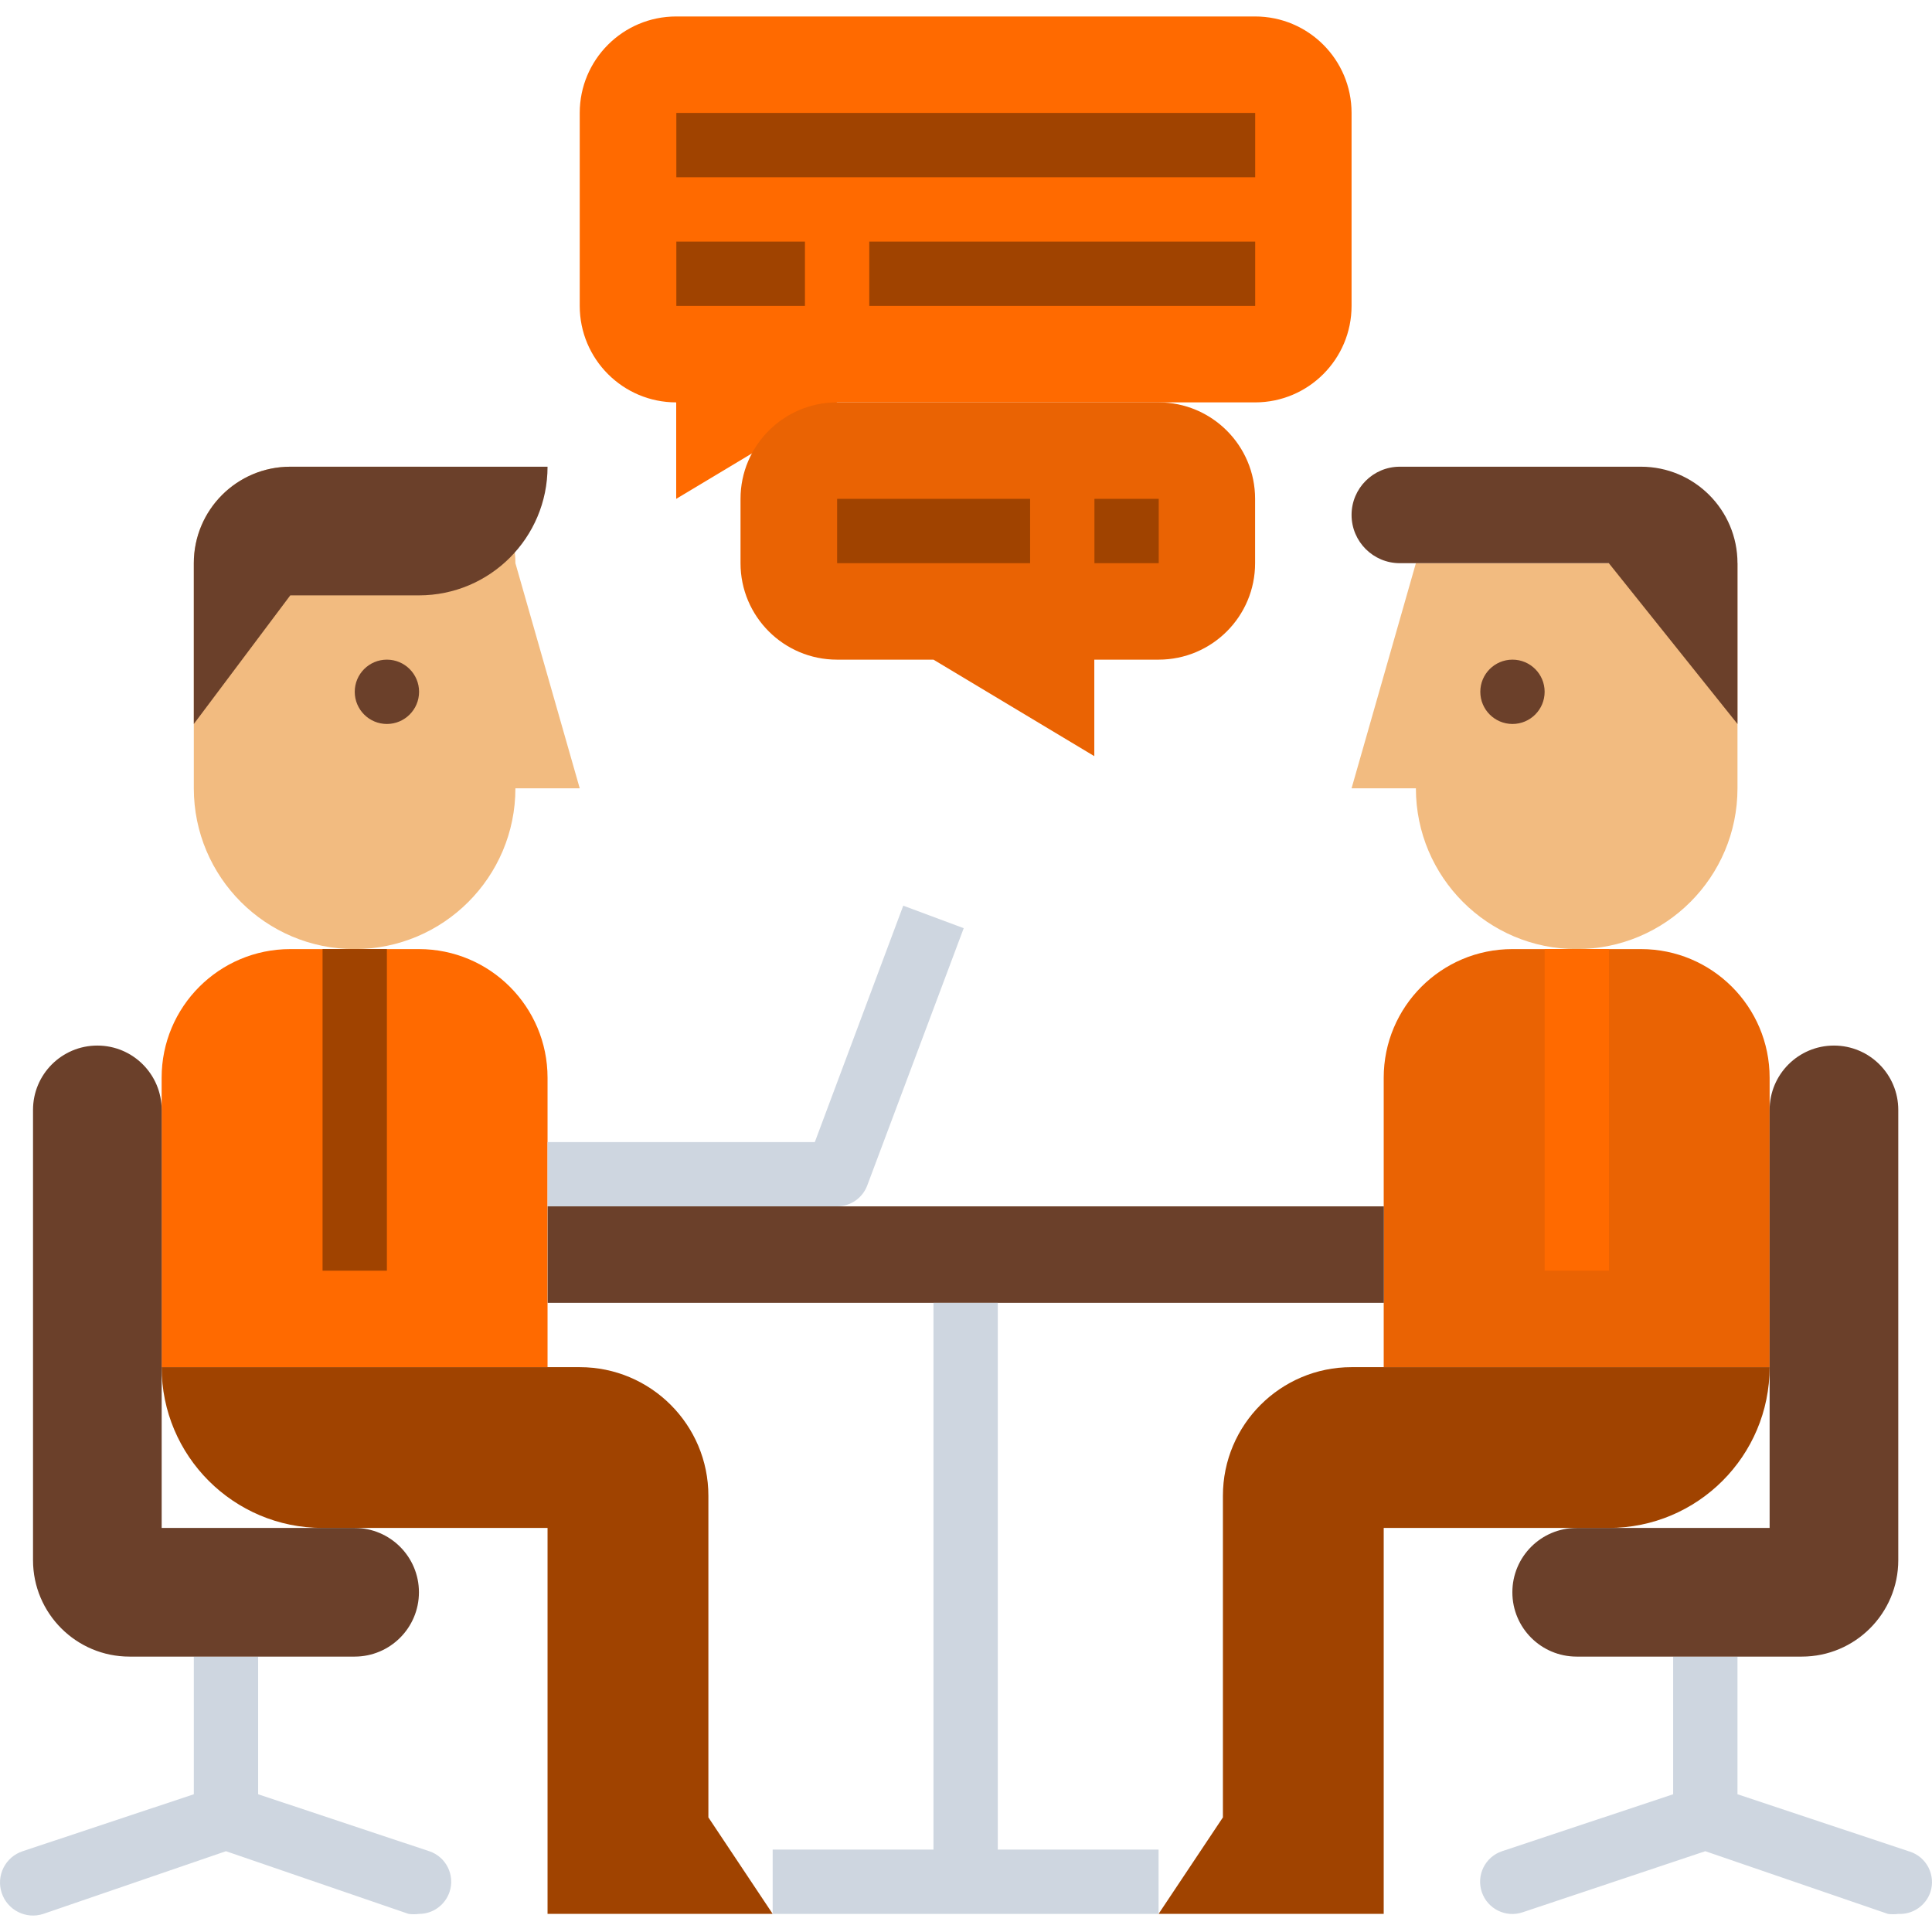 <svg width="44" height="44" viewBox="0 0 44 44" fill="none" xmlns="http://www.w3.org/2000/svg">
<g clip-path="url(#clip0_1_897)">
<path d="M11.738 12.826L13.203 17.953H11.738C11.738 19.975 10.098 21.615 8.076 21.615C6.054 21.615 4.414 19.975 4.414 17.953V12.826C4.414 11.613 5.397 10.629 6.611 10.629H9.541C10.754 10.629 11.738 11.613 11.738 12.826Z" fill="#F2BB80"/>
<path d="M28.584 0.375H15.4C14.187 0.375 13.203 1.358 13.203 2.572V6.966C13.203 8.18 14.187 9.164 15.4 9.164V11.361L19.062 9.164H28.584C29.797 9.164 30.781 8.18 30.781 6.966V2.572C30.781 1.358 29.797 0.375 28.584 0.375Z" fill="#FF6A00"/>
<path d="M40.302 31.137H31.513V24.545C31.513 22.927 32.825 21.615 34.443 21.615H37.373C38.99 21.615 40.302 22.927 40.302 24.545V31.137H40.302Z" fill="#EA6303"/>
<path d="M3.681 31.137H12.47V24.545C12.47 22.927 11.159 21.615 9.541 21.615H6.611C4.993 21.615 3.681 22.927 3.681 24.545C3.681 24.545 3.681 31.137 3.681 31.137Z" fill="#FF6A00"/>
<path d="M8.811 16.488C9.216 16.488 9.544 16.16 9.544 15.755C9.544 15.351 9.216 15.023 8.811 15.023C8.407 15.023 8.079 15.351 8.079 15.755C8.079 16.16 8.407 16.488 8.811 16.488Z" fill="#6B402A"/>
<path d="M3.681 31.136C3.681 33.158 5.321 34.798 7.343 34.798H12.47V43.587H17.597L16.133 41.39V34.066C16.133 32.448 14.821 31.136 13.203 31.136H3.681V31.136Z" fill="#A04300"/>
<path d="M9.775 42.16L5.879 40.863V37.728H4.414V40.863L0.517 42.16C0.123 42.289 -0.092 42.714 0.038 43.108C0.167 43.502 0.592 43.717 0.986 43.588L5.146 42.16L9.306 43.588C9.384 43.598 9.463 43.598 9.541 43.588C9.856 43.589 10.136 43.388 10.237 43.09C10.367 42.707 10.162 42.291 9.779 42.161C9.778 42.16 9.777 42.16 9.775 42.16Z" fill="#CED6E0"/>
<path d="M8.811 21.614H7.346V28.939H8.811V21.614Z" fill="#A04300"/>
<path d="M9.541 13.559H6.611L4.414 16.488V12.826C4.414 11.613 5.397 10.629 6.611 10.629H12.47C12.47 12.247 11.159 13.559 9.541 13.559Z" fill="#6B402A"/>
<path d="M32.246 12.826L30.781 17.953H32.246C32.246 19.975 33.885 21.615 35.908 21.615C37.93 21.615 39.57 19.975 39.57 17.953V12.826H32.246Z" fill="#F2BB80"/>
<path d="M39.57 12.826C39.57 11.613 38.586 10.629 37.373 10.629H31.879C31.273 10.629 30.781 11.121 30.781 11.727C30.781 12.334 31.273 12.826 31.879 12.826H36.64L39.57 16.488V12.826Z" fill="#6B402A"/>
<path d="M28.586 2.572H15.403V4.037H28.586V2.572Z" fill="#A04300"/>
<path d="M18.332 5.502H15.403V6.967H18.332V5.502Z" fill="#A04300"/>
<path d="M28.586 5.502H19.797V6.967H28.586V5.502Z" fill="#A04300"/>
<path d="M26.386 9.164C27.6 9.164 28.584 10.148 28.584 11.361V12.826C28.584 14.04 27.6 15.023 26.386 15.023H24.922V17.221L21.259 15.023H19.062C17.849 15.023 16.865 14.04 16.865 12.826V11.361C16.865 10.148 17.849 9.164 19.062 9.164C19.062 9.164 26.386 9.164 26.386 9.164Z" fill="#EA6303"/>
<path d="M31.516 27.474H12.473V29.671H31.516V27.474Z" fill="#6B402A"/>
<path d="M43.466 42.16L39.57 40.863V37.728H38.105V40.863L34.208 42.16C33.824 42.289 33.617 42.705 33.747 43.09C33.877 43.474 34.293 43.681 34.677 43.551L38.837 42.16L42.997 43.588C43.075 43.598 43.154 43.598 43.232 43.588C43.56 43.605 43.859 43.401 43.964 43.09C44.089 42.705 43.878 42.292 43.492 42.168C43.484 42.165 43.476 42.162 43.466 42.16Z" fill="#CED6E0"/>
<path d="M36.643 21.614H35.178V28.939H36.643V21.614Z" fill="#FF6A00"/>
<path d="M3.682 34.798H8.076C8.885 34.798 9.541 35.454 9.541 36.263C9.541 37.072 8.885 37.728 8.076 37.728H2.949C1.736 37.728 0.752 36.744 0.752 35.531V25.277C0.752 24.468 1.407 23.812 2.217 23.812C3.026 23.812 3.682 24.468 3.682 25.277V34.798Z" fill="#6B402A"/>
<path d="M40.302 34.798H35.908C35.098 34.798 34.443 35.454 34.443 36.263C34.443 37.072 35.098 37.728 35.908 37.728H41.035C42.248 37.728 43.232 36.744 43.232 35.531V25.277C43.232 24.468 42.576 23.812 41.767 23.812C40.958 23.812 40.302 24.468 40.302 25.277V34.798H40.302Z" fill="#6B402A"/>
<path d="M19.062 27.474H12.47V26.01H18.557L20.571 20.626L21.948 21.139L19.751 26.998C19.644 27.285 19.369 27.475 19.062 27.474Z" fill="#CED6E0"/>
<path d="M40.302 31.136C40.302 33.158 38.662 34.798 36.64 34.798H31.513V43.587H26.386L27.851 41.39V34.066C27.851 32.448 29.163 31.136 30.781 31.136H40.302V31.136Z" fill="#A04300"/>
<path d="M22.724 42.123V29.672H21.259V42.123H17.597V43.588H26.386V42.123H22.724Z" fill="#CED6E0"/>
<path d="M23.46 11.361H19.065V12.826H23.46V11.361Z" fill="#A04300"/>
<path d="M26.389 11.361H24.925V12.826H26.389V11.361Z" fill="#A04300"/>
<path d="M34.446 16.488C34.85 16.488 35.178 16.16 35.178 15.755C35.178 15.351 34.85 15.023 34.446 15.023C34.041 15.023 33.713 15.351 33.713 15.755C33.713 16.16 34.041 16.488 34.446 16.488Z" fill="#6B402A"/>
</g>
<defs>
<clipPath id="clip0_1_897">
<rect width="44" height="44" fill="white"/>
</clipPath>
</defs>
</svg>
